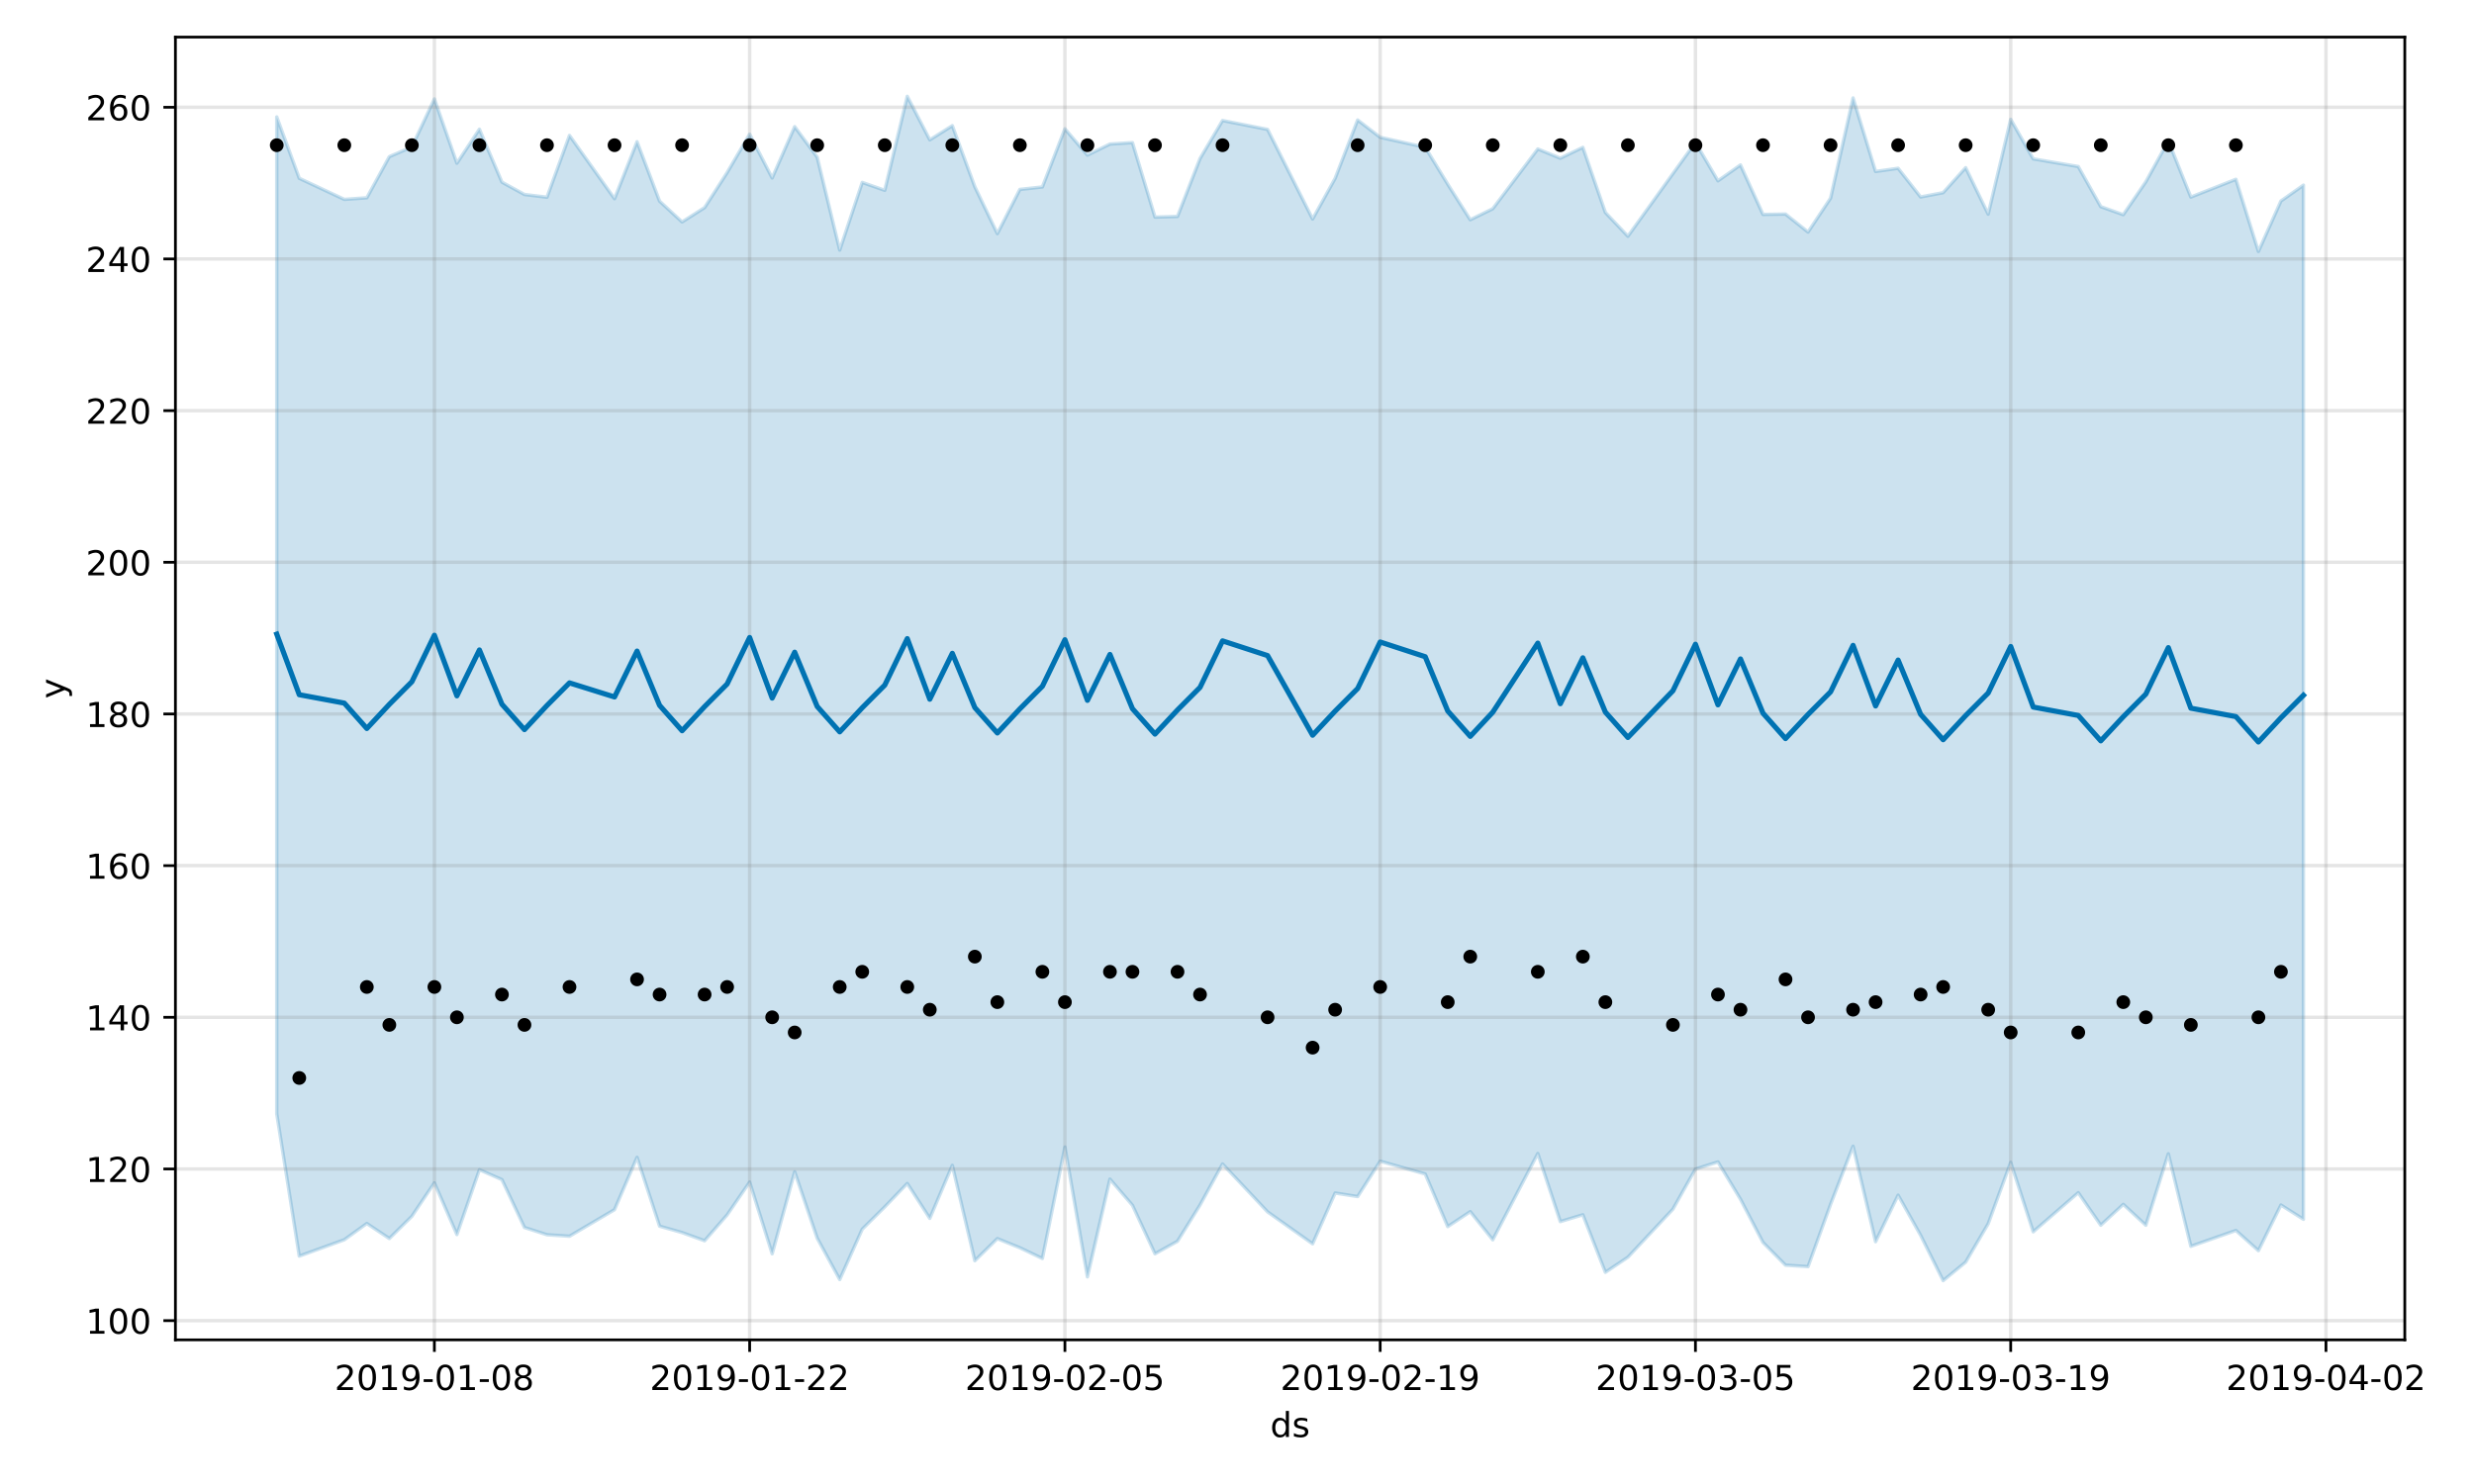 <?xml version="1.0" encoding="utf-8" standalone="no"?>
<!DOCTYPE svg PUBLIC "-//W3C//DTD SVG 1.1//EN"
  "http://www.w3.org/Graphics/SVG/1.1/DTD/svg11.dtd">
<!-- Created with matplotlib (https://matplotlib.org/) -->
<svg height="432pt" version="1.1" viewBox="0 0 720 432" width="720pt" xmlns="http://www.w3.org/2000/svg" xmlns:xlink="http://www.w3.org/1999/xlink">
 <defs>
  <style type="text/css">
*{stroke-linecap:butt;stroke-linejoin:round;}
  </style>
 </defs>
 <g id="figure_1">
  <g id="patch_1">
   <path d="M 0 432 
L 720 432 
L 720 0 
L 0 0 
z
" style="fill:#ffffff;"/>
  </g>
  <g id="axes_1">
   <g id="patch_2">
    <path d="M 51.05 390.04 
L 699.857 390.04 
L 699.857 10.8 
L 51.05 10.8 
z
" style="fill:#ffffff;"/>
   </g>
   <g id="PolyCollection_1">
    <defs>
     <path d="M 80.541 -397.967 
L 80.541 -107.781 
L 87.095 -66.343 
L 100.202 -71.098 
L 106.756 -75.836 
L 113.309 -71.459 
L 119.863 -77.925 
L 126.417 -87.684 
L 132.97 -72.609 
L 139.524 -91.479 
L 146.077 -88.6 
L 152.631 -74.675 
L 159.185 -72.557 
L 165.738 -72.127 
L 178.845 -79.858 
L 185.399 -95.084 
L 191.953 -75.061 
L 198.506 -73.193 
L 205.06 -70.812 
L 211.613 -78.331 
L 218.167 -87.902 
L 224.721 -67.015 
L 231.274 -90.867 
L 237.828 -71.551 
L 244.381 -59.514 
L 250.935 -74.171 
L 257.489 -80.66 
L 264.042 -87.483 
L 270.596 -77.326 
L 277.15 -92.758 
L 283.703 -64.992 
L 290.257 -71.432 
L 296.81 -68.768 
L 303.364 -65.645 
L 309.918 -98.087 
L 316.471 -60.3 
L 323.025 -88.75 
L 329.578 -81.128 
L 336.132 -67.021 
L 342.686 -70.664 
L 349.239 -81.207 
L 355.793 -93.157 
L 368.9 -79.218 
L 382.007 -69.916 
L 388.561 -84.703 
L 395.114 -83.674 
L 401.668 -93.967 
L 414.775 -90.249 
L 421.329 -74.934 
L 427.883 -79.281 
L 434.436 -71.081 
L 447.543 -96.207 
L 454.097 -76.383 
L 460.651 -78.374 
L 467.204 -61.628 
L 473.758 -66.014 
L 486.865 -80.006 
L 493.419 -91.672 
L 499.972 -93.752 
L 506.526 -82.891 
L 513.079 -70.322 
L 519.633 -63.701 
L 526.187 -63.276 
L 532.74 -81.387 
L 539.294 -98.322 
L 545.847 -70.53 
L 552.401 -84.08 
L 558.955 -72.39 
L 565.508 -59.198 
L 572.062 -64.584 
L 578.616 -75.764 
L 585.169 -93.629 
L 591.723 -73.414 
L 604.83 -84.803 
L 611.384 -75.334 
L 617.937 -81.411 
L 624.491 -75.328 
L 631.044 -96.126 
L 637.598 -69.2 
L 650.705 -73.802 
L 657.259 -67.924 
L 663.812 -81.216 
L 670.366 -77.056 
L 670.366 -378.108 
L 670.366 -378.108 
L 663.812 -373.484 
L 657.259 -358.804 
L 650.705 -379.808 
L 637.598 -374.629 
L 631.044 -390.98 
L 624.491 -379.073 
L 617.937 -369.509 
L 611.384 -371.849 
L 604.83 -383.521 
L 591.723 -385.755 
L 585.169 -397.264 
L 578.616 -369.66 
L 572.062 -383.199 
L 565.508 -375.914 
L 558.955 -374.663 
L 552.401 -383.015 
L 545.847 -382.085 
L 539.294 -403.491 
L 532.74 -374.305 
L 526.187 -364.447 
L 519.633 -369.685 
L 513.079 -369.579 
L 506.526 -383.983 
L 499.972 -379.365 
L 493.419 -390.53 
L 486.865 -381.459 
L 473.758 -363.229 
L 467.204 -370.15 
L 460.651 -389.1 
L 454.097 -385.934 
L 447.543 -388.628 
L 434.436 -371.238 
L 427.883 -368.029 
L 421.329 -378.384 
L 414.775 -389.126 
L 401.668 -392.031 
L 395.114 -397.065 
L 388.561 -380.08 
L 382.007 -368.247 
L 368.9 -394.329 
L 355.793 -396.917 
L 349.239 -385.847 
L 342.686 -368.995 
L 336.132 -368.804 
L 329.578 -390.477 
L 323.025 -390.066 
L 316.471 -386.841 
L 309.918 -394.503 
L 303.364 -377.579 
L 296.81 -376.865 
L 290.257 -363.993 
L 283.703 -377.638 
L 277.15 -395.416 
L 270.596 -391.288 
L 264.042 -403.962 
L 257.489 -376.6 
L 250.935 -378.901 
L 244.381 -359.195 
L 237.828 -386.252 
L 231.274 -395.128 
L 224.721 -380.193 
L 218.167 -392.943 
L 211.613 -381.747 
L 205.06 -371.572 
L 198.506 -367.393 
L 191.953 -373.451 
L 185.399 -390.749 
L 178.845 -374.157 
L 165.738 -392.571 
L 159.185 -374.593 
L 152.631 -375.388 
L 146.077 -378.979 
L 139.524 -394.386 
L 132.97 -384.49 
L 126.417 -403.2 
L 119.863 -389.218 
L 113.309 -386.404 
L 106.756 -374.426 
L 100.202 -373.964 
L 87.095 -380.104 
L 80.541 -397.967 
z
" id="m848ea509be" style="stroke:#0072b2;stroke-opacity:0.2;"/>
    </defs>
    <g clip-path="url(#pf21de2389c)">
     <use style="fill:#0072b2;fill-opacity:0.2;stroke:#0072b2;stroke-opacity:0.2;" x="0" xlink:href="#m848ea509be" y="432"/>
    </g>
   </g>
   <g id="matplotlib.axis_1">
    <g id="xtick_1">
     <g id="line2d_1">
      <path clip-path="url(#pf21de2389c)" d="M 126.417 390.04 
L 126.417 10.8 
" style="fill:none;stroke:#808080;stroke-linecap:square;stroke-opacity:0.2;"/>
     </g>
     <g id="line2d_2">
      <defs>
       <path d="M 0 0 
L 0 3.5 
" id="mb38ca8f8a4" style="stroke:#000000;stroke-width:0.8;"/>
      </defs>
      <g>
       <use style="stroke:#000000;stroke-width:0.8;" x="126.417" xlink:href="#mb38ca8f8a4" y="390.04"/>
      </g>
     </g>
     <g id="text_1">
      <!-- 2019-01-08 -->
      <defs>
       <path d="M 19.188 8.297 
L 53.609 8.297 
L 53.609 0 
L 7.328 0 
L 7.328 8.297 
Q 12.938 14.109 22.625 23.891 
Q 32.328 33.688 34.812 36.531 
Q 39.547 41.844 41.422 45.531 
Q 43.312 49.219 43.312 52.781 
Q 43.312 58.594 39.234 62.25 
Q 35.156 65.922 28.609 65.922 
Q 23.969 65.922 18.812 64.312 
Q 13.672 62.703 7.812 59.422 
L 7.812 69.391 
Q 13.766 71.781 18.938 73 
Q 24.125 74.219 28.422 74.219 
Q 39.75 74.219 46.484 68.547 
Q 53.219 62.891 53.219 53.422 
Q 53.219 48.922 51.531 44.891 
Q 49.859 40.875 45.406 35.406 
Q 44.188 33.984 37.641 27.219 
Q 31.109 20.453 19.188 8.297 
z
" id="DejaVuSans-50"/>
       <path d="M 31.781 66.406 
Q 24.172 66.406 20.328 58.906 
Q 16.5 51.422 16.5 36.375 
Q 16.5 21.391 20.328 13.891 
Q 24.172 6.391 31.781 6.391 
Q 39.453 6.391 43.281 13.891 
Q 47.125 21.391 47.125 36.375 
Q 47.125 51.422 43.281 58.906 
Q 39.453 66.406 31.781 66.406 
z
M 31.781 74.219 
Q 44.047 74.219 50.516 64.516 
Q 56.984 54.828 56.984 36.375 
Q 56.984 17.969 50.516 8.266 
Q 44.047 -1.422 31.781 -1.422 
Q 19.531 -1.422 13.062 8.266 
Q 6.594 17.969 6.594 36.375 
Q 6.594 54.828 13.062 64.516 
Q 19.531 74.219 31.781 74.219 
z
" id="DejaVuSans-48"/>
       <path d="M 12.406 8.297 
L 28.516 8.297 
L 28.516 63.922 
L 10.984 60.406 
L 10.984 69.391 
L 28.422 72.906 
L 38.281 72.906 
L 38.281 8.297 
L 54.391 8.297 
L 54.391 0 
L 12.406 0 
z
" id="DejaVuSans-49"/>
       <path d="M 10.984 1.516 
L 10.984 10.5 
Q 14.703 8.734 18.5 7.812 
Q 22.312 6.891 25.984 6.891 
Q 35.75 6.891 40.891 13.453 
Q 46.047 20.016 46.781 33.406 
Q 43.953 29.203 39.594 26.953 
Q 35.25 24.703 29.984 24.703 
Q 19.047 24.703 12.672 31.312 
Q 6.297 37.938 6.297 49.422 
Q 6.297 60.641 12.938 67.422 
Q 19.578 74.219 30.609 74.219 
Q 43.266 74.219 49.922 64.516 
Q 56.594 54.828 56.594 36.375 
Q 56.594 19.141 48.406 8.859 
Q 40.234 -1.422 26.422 -1.422 
Q 22.703 -1.422 18.891 -0.688 
Q 15.094 0.047 10.984 1.516 
z
M 30.609 32.422 
Q 37.25 32.422 41.125 36.953 
Q 45.016 41.5 45.016 49.422 
Q 45.016 57.281 41.125 61.844 
Q 37.25 66.406 30.609 66.406 
Q 23.969 66.406 20.094 61.844 
Q 16.219 57.281 16.219 49.422 
Q 16.219 41.5 20.094 36.953 
Q 23.969 32.422 30.609 32.422 
z
" id="DejaVuSans-57"/>
       <path d="M 4.891 31.391 
L 31.203 31.391 
L 31.203 23.391 
L 4.891 23.391 
z
" id="DejaVuSans-45"/>
       <path d="M 31.781 34.625 
Q 24.75 34.625 20.719 30.859 
Q 16.703 27.094 16.703 20.516 
Q 16.703 13.922 20.719 10.156 
Q 24.75 6.391 31.781 6.391 
Q 38.812 6.391 42.859 10.172 
Q 46.922 13.969 46.922 20.516 
Q 46.922 27.094 42.891 30.859 
Q 38.875 34.625 31.781 34.625 
z
M 21.922 38.812 
Q 15.578 40.375 12.031 44.719 
Q 8.5 49.078 8.5 55.328 
Q 8.5 64.062 14.719 69.141 
Q 20.953 74.219 31.781 74.219 
Q 42.672 74.219 48.875 69.141 
Q 55.078 64.062 55.078 55.328 
Q 55.078 49.078 51.531 44.719 
Q 48 40.375 41.703 38.812 
Q 48.828 37.156 52.797 32.312 
Q 56.781 27.484 56.781 20.516 
Q 56.781 9.906 50.312 4.234 
Q 43.844 -1.422 31.781 -1.422 
Q 19.734 -1.422 13.25 4.234 
Q 6.781 9.906 6.781 20.516 
Q 6.781 27.484 10.781 32.312 
Q 14.797 37.156 21.922 38.812 
z
M 18.312 54.391 
Q 18.312 48.734 21.844 45.562 
Q 25.391 42.391 31.781 42.391 
Q 38.141 42.391 41.719 45.562 
Q 45.312 48.734 45.312 54.391 
Q 45.312 60.062 41.719 63.234 
Q 38.141 66.406 31.781 66.406 
Q 25.391 66.406 21.844 63.234 
Q 18.312 60.062 18.312 54.391 
z
" id="DejaVuSans-56"/>
      </defs>
      <g transform="translate(97.359 404.638)scale(0.1 -0.1)">
       <use xlink:href="#DejaVuSans-50"/>
       <use x="63.623" xlink:href="#DejaVuSans-48"/>
       <use x="127.246" xlink:href="#DejaVuSans-49"/>
       <use x="190.869" xlink:href="#DejaVuSans-57"/>
       <use x="254.492" xlink:href="#DejaVuSans-45"/>
       <use x="290.576" xlink:href="#DejaVuSans-48"/>
       <use x="354.199" xlink:href="#DejaVuSans-49"/>
       <use x="417.822" xlink:href="#DejaVuSans-45"/>
       <use x="453.906" xlink:href="#DejaVuSans-48"/>
       <use x="517.529" xlink:href="#DejaVuSans-56"/>
      </g>
     </g>
    </g>
    <g id="xtick_2">
     <g id="line2d_3">
      <path clip-path="url(#pf21de2389c)" d="M 218.167 390.04 
L 218.167 10.8 
" style="fill:none;stroke:#808080;stroke-linecap:square;stroke-opacity:0.2;"/>
     </g>
     <g id="line2d_4">
      <g>
       <use style="stroke:#000000;stroke-width:0.8;" x="218.167" xlink:href="#mb38ca8f8a4" y="390.04"/>
      </g>
     </g>
     <g id="text_2">
      <!-- 2019-01-22 -->
      <g transform="translate(189.109 404.638)scale(0.1 -0.1)">
       <use xlink:href="#DejaVuSans-50"/>
       <use x="63.623" xlink:href="#DejaVuSans-48"/>
       <use x="127.246" xlink:href="#DejaVuSans-49"/>
       <use x="190.869" xlink:href="#DejaVuSans-57"/>
       <use x="254.492" xlink:href="#DejaVuSans-45"/>
       <use x="290.576" xlink:href="#DejaVuSans-48"/>
       <use x="354.199" xlink:href="#DejaVuSans-49"/>
       <use x="417.822" xlink:href="#DejaVuSans-45"/>
       <use x="453.906" xlink:href="#DejaVuSans-50"/>
       <use x="517.529" xlink:href="#DejaVuSans-50"/>
      </g>
     </g>
    </g>
    <g id="xtick_3">
     <g id="line2d_5">
      <path clip-path="url(#pf21de2389c)" d="M 309.918 390.04 
L 309.918 10.8 
" style="fill:none;stroke:#808080;stroke-linecap:square;stroke-opacity:0.2;"/>
     </g>
     <g id="line2d_6">
      <g>
       <use style="stroke:#000000;stroke-width:0.8;" x="309.918" xlink:href="#mb38ca8f8a4" y="390.04"/>
      </g>
     </g>
     <g id="text_3">
      <!-- 2019-02-05 -->
      <defs>
       <path d="M 10.797 72.906 
L 49.516 72.906 
L 49.516 64.594 
L 19.828 64.594 
L 19.828 46.734 
Q 21.969 47.469 24.109 47.828 
Q 26.266 48.188 28.422 48.188 
Q 40.625 48.188 47.75 41.5 
Q 54.891 34.812 54.891 23.391 
Q 54.891 11.625 47.562 5.094 
Q 40.234 -1.422 26.906 -1.422 
Q 22.312 -1.422 17.547 -0.641 
Q 12.797 0.141 7.719 1.703 
L 7.719 11.625 
Q 12.109 9.234 16.797 8.062 
Q 21.484 6.891 26.703 6.891 
Q 35.156 6.891 40.078 11.328 
Q 45.016 15.766 45.016 23.391 
Q 45.016 31 40.078 35.438 
Q 35.156 39.891 26.703 39.891 
Q 22.75 39.891 18.812 39.016 
Q 14.891 38.141 10.797 36.281 
z
" id="DejaVuSans-53"/>
      </defs>
      <g transform="translate(280.86 404.638)scale(0.1 -0.1)">
       <use xlink:href="#DejaVuSans-50"/>
       <use x="63.623" xlink:href="#DejaVuSans-48"/>
       <use x="127.246" xlink:href="#DejaVuSans-49"/>
       <use x="190.869" xlink:href="#DejaVuSans-57"/>
       <use x="254.492" xlink:href="#DejaVuSans-45"/>
       <use x="290.576" xlink:href="#DejaVuSans-48"/>
       <use x="354.199" xlink:href="#DejaVuSans-50"/>
       <use x="417.822" xlink:href="#DejaVuSans-45"/>
       <use x="453.906" xlink:href="#DejaVuSans-48"/>
       <use x="517.529" xlink:href="#DejaVuSans-53"/>
      </g>
     </g>
    </g>
    <g id="xtick_4">
     <g id="line2d_7">
      <path clip-path="url(#pf21de2389c)" d="M 401.668 390.04 
L 401.668 10.8 
" style="fill:none;stroke:#808080;stroke-linecap:square;stroke-opacity:0.2;"/>
     </g>
     <g id="line2d_8">
      <g>
       <use style="stroke:#000000;stroke-width:0.8;" x="401.668" xlink:href="#mb38ca8f8a4" y="390.04"/>
      </g>
     </g>
     <g id="text_4">
      <!-- 2019-02-19 -->
      <g transform="translate(372.61 404.638)scale(0.1 -0.1)">
       <use xlink:href="#DejaVuSans-50"/>
       <use x="63.623" xlink:href="#DejaVuSans-48"/>
       <use x="127.246" xlink:href="#DejaVuSans-49"/>
       <use x="190.869" xlink:href="#DejaVuSans-57"/>
       <use x="254.492" xlink:href="#DejaVuSans-45"/>
       <use x="290.576" xlink:href="#DejaVuSans-48"/>
       <use x="354.199" xlink:href="#DejaVuSans-50"/>
       <use x="417.822" xlink:href="#DejaVuSans-45"/>
       <use x="453.906" xlink:href="#DejaVuSans-49"/>
       <use x="517.529" xlink:href="#DejaVuSans-57"/>
      </g>
     </g>
    </g>
    <g id="xtick_5">
     <g id="line2d_9">
      <path clip-path="url(#pf21de2389c)" d="M 493.419 390.04 
L 493.419 10.8 
" style="fill:none;stroke:#808080;stroke-linecap:square;stroke-opacity:0.2;"/>
     </g>
     <g id="line2d_10">
      <g>
       <use style="stroke:#000000;stroke-width:0.8;" x="493.419" xlink:href="#mb38ca8f8a4" y="390.04"/>
      </g>
     </g>
     <g id="text_5">
      <!-- 2019-03-05 -->
      <defs>
       <path d="M 40.578 39.312 
Q 47.656 37.797 51.625 33 
Q 55.609 28.219 55.609 21.188 
Q 55.609 10.406 48.188 4.484 
Q 40.766 -1.422 27.094 -1.422 
Q 22.516 -1.422 17.656 -0.516 
Q 12.797 0.391 7.625 2.203 
L 7.625 11.719 
Q 11.719 9.328 16.594 8.109 
Q 21.484 6.891 26.812 6.891 
Q 36.078 6.891 40.938 10.547 
Q 45.797 14.203 45.797 21.188 
Q 45.797 27.641 41.281 31.266 
Q 36.766 34.906 28.719 34.906 
L 20.219 34.906 
L 20.219 43.016 
L 29.109 43.016 
Q 36.375 43.016 40.234 45.922 
Q 44.094 48.828 44.094 54.297 
Q 44.094 59.906 40.109 62.906 
Q 36.141 65.922 28.719 65.922 
Q 24.656 65.922 20.016 65.031 
Q 15.375 64.156 9.812 62.312 
L 9.812 71.094 
Q 15.438 72.656 20.344 73.438 
Q 25.25 74.219 29.594 74.219 
Q 40.828 74.219 47.359 69.109 
Q 53.906 64.016 53.906 55.328 
Q 53.906 49.266 50.438 45.094 
Q 46.969 40.922 40.578 39.312 
z
" id="DejaVuSans-51"/>
      </defs>
      <g transform="translate(464.361 404.638)scale(0.1 -0.1)">
       <use xlink:href="#DejaVuSans-50"/>
       <use x="63.623" xlink:href="#DejaVuSans-48"/>
       <use x="127.246" xlink:href="#DejaVuSans-49"/>
       <use x="190.869" xlink:href="#DejaVuSans-57"/>
       <use x="254.492" xlink:href="#DejaVuSans-45"/>
       <use x="290.576" xlink:href="#DejaVuSans-48"/>
       <use x="354.199" xlink:href="#DejaVuSans-51"/>
       <use x="417.822" xlink:href="#DejaVuSans-45"/>
       <use x="453.906" xlink:href="#DejaVuSans-48"/>
       <use x="517.529" xlink:href="#DejaVuSans-53"/>
      </g>
     </g>
    </g>
    <g id="xtick_6">
     <g id="line2d_11">
      <path clip-path="url(#pf21de2389c)" d="M 585.169 390.04 
L 585.169 10.8 
" style="fill:none;stroke:#808080;stroke-linecap:square;stroke-opacity:0.2;"/>
     </g>
     <g id="line2d_12">
      <g>
       <use style="stroke:#000000;stroke-width:0.8;" x="585.169" xlink:href="#mb38ca8f8a4" y="390.04"/>
      </g>
     </g>
     <g id="text_6">
      <!-- 2019-03-19 -->
      <g transform="translate(556.111 404.638)scale(0.1 -0.1)">
       <use xlink:href="#DejaVuSans-50"/>
       <use x="63.623" xlink:href="#DejaVuSans-48"/>
       <use x="127.246" xlink:href="#DejaVuSans-49"/>
       <use x="190.869" xlink:href="#DejaVuSans-57"/>
       <use x="254.492" xlink:href="#DejaVuSans-45"/>
       <use x="290.576" xlink:href="#DejaVuSans-48"/>
       <use x="354.199" xlink:href="#DejaVuSans-51"/>
       <use x="417.822" xlink:href="#DejaVuSans-45"/>
       <use x="453.906" xlink:href="#DejaVuSans-49"/>
       <use x="517.529" xlink:href="#DejaVuSans-57"/>
      </g>
     </g>
    </g>
    <g id="xtick_7">
     <g id="line2d_13">
      <path clip-path="url(#pf21de2389c)" d="M 676.92 390.04 
L 676.92 10.8 
" style="fill:none;stroke:#808080;stroke-linecap:square;stroke-opacity:0.2;"/>
     </g>
     <g id="line2d_14">
      <g>
       <use style="stroke:#000000;stroke-width:0.8;" x="676.92" xlink:href="#mb38ca8f8a4" y="390.04"/>
      </g>
     </g>
     <g id="text_7">
      <!-- 2019-04-02 -->
      <defs>
       <path d="M 37.797 64.312 
L 12.891 25.391 
L 37.797 25.391 
z
M 35.203 72.906 
L 47.609 72.906 
L 47.609 25.391 
L 58.016 25.391 
L 58.016 17.188 
L 47.609 17.188 
L 47.609 0 
L 37.797 0 
L 37.797 17.188 
L 4.891 17.188 
L 4.891 26.703 
z
" id="DejaVuSans-52"/>
      </defs>
      <g transform="translate(647.862 404.638)scale(0.1 -0.1)">
       <use xlink:href="#DejaVuSans-50"/>
       <use x="63.623" xlink:href="#DejaVuSans-48"/>
       <use x="127.246" xlink:href="#DejaVuSans-49"/>
       <use x="190.869" xlink:href="#DejaVuSans-57"/>
       <use x="254.492" xlink:href="#DejaVuSans-45"/>
       <use x="290.576" xlink:href="#DejaVuSans-48"/>
       <use x="354.199" xlink:href="#DejaVuSans-52"/>
       <use x="417.822" xlink:href="#DejaVuSans-45"/>
       <use x="453.906" xlink:href="#DejaVuSans-48"/>
       <use x="517.529" xlink:href="#DejaVuSans-50"/>
      </g>
     </g>
    </g>
    <g id="text_8">
     <!-- ds -->
     <defs>
      <path d="M 45.406 46.391 
L 45.406 75.984 
L 54.391 75.984 
L 54.391 0 
L 45.406 0 
L 45.406 8.203 
Q 42.578 3.328 38.25 0.953 
Q 33.938 -1.422 27.875 -1.422 
Q 17.969 -1.422 11.734 6.484 
Q 5.516 14.406 5.516 27.297 
Q 5.516 40.188 11.734 48.094 
Q 17.969 56 27.875 56 
Q 33.938 56 38.25 53.625 
Q 42.578 51.266 45.406 46.391 
z
M 14.797 27.297 
Q 14.797 17.391 18.875 11.75 
Q 22.953 6.109 30.078 6.109 
Q 37.203 6.109 41.297 11.75 
Q 45.406 17.391 45.406 27.297 
Q 45.406 37.203 41.297 42.844 
Q 37.203 48.484 30.078 48.484 
Q 22.953 48.484 18.875 42.844 
Q 14.797 37.203 14.797 27.297 
z
" id="DejaVuSans-100"/>
      <path d="M 44.281 53.078 
L 44.281 44.578 
Q 40.484 46.531 36.375 47.5 
Q 32.281 48.484 27.875 48.484 
Q 21.188 48.484 17.844 46.438 
Q 14.5 44.391 14.5 40.281 
Q 14.5 37.156 16.891 35.375 
Q 19.281 33.594 26.516 31.984 
L 29.594 31.297 
Q 39.156 29.25 43.188 25.516 
Q 47.219 21.781 47.219 15.094 
Q 47.219 7.469 41.188 3.016 
Q 35.156 -1.422 24.609 -1.422 
Q 20.219 -1.422 15.453 -0.562 
Q 10.688 0.297 5.422 2 
L 5.422 11.281 
Q 10.406 8.688 15.234 7.391 
Q 20.062 6.109 24.812 6.109 
Q 31.156 6.109 34.562 8.281 
Q 37.984 10.453 37.984 14.406 
Q 37.984 18.062 35.516 20.016 
Q 33.062 21.969 24.703 23.781 
L 21.578 24.516 
Q 13.234 26.266 9.516 29.906 
Q 5.812 33.547 5.812 39.891 
Q 5.812 47.609 11.281 51.797 
Q 16.75 56 26.812 56 
Q 31.781 56 36.172 55.266 
Q 40.578 54.547 44.281 53.078 
z
" id="DejaVuSans-115"/>
     </defs>
     <g transform="translate(369.675 418.317)scale(0.1 -0.1)">
      <use xlink:href="#DejaVuSans-100"/>
      <use x="63.477" xlink:href="#DejaVuSans-115"/>
     </g>
    </g>
   </g>
   <g id="matplotlib.axis_2">
    <g id="ytick_1">
     <g id="line2d_15">
      <path clip-path="url(#pf21de2389c)" d="M 51.05 384.445 
L 699.857 384.445 
" style="fill:none;stroke:#808080;stroke-linecap:square;stroke-opacity:0.2;"/>
     </g>
     <g id="line2d_16">
      <defs>
       <path d="M 0 0 
L -3.5 0 
" id="m0e87abad98" style="stroke:#000000;stroke-width:0.8;"/>
      </defs>
      <g>
       <use style="stroke:#000000;stroke-width:0.8;" x="51.05" xlink:href="#m0e87abad98" y="384.445"/>
      </g>
     </g>
     <g id="text_9">
      <!-- 100 -->
      <g transform="translate(24.962 388.245)scale(0.1 -0.1)">
       <use xlink:href="#DejaVuSans-49"/>
       <use x="63.623" xlink:href="#DejaVuSans-48"/>
       <use x="127.246" xlink:href="#DejaVuSans-48"/>
      </g>
     </g>
    </g>
    <g id="ytick_2">
     <g id="line2d_17">
      <path clip-path="url(#pf21de2389c)" d="M 51.05 340.293 
L 699.857 340.293 
" style="fill:none;stroke:#808080;stroke-linecap:square;stroke-opacity:0.2;"/>
     </g>
     <g id="line2d_18">
      <g>
       <use style="stroke:#000000;stroke-width:0.8;" x="51.05" xlink:href="#m0e87abad98" y="340.293"/>
      </g>
     </g>
     <g id="text_10">
      <!-- 120 -->
      <g transform="translate(24.962 344.092)scale(0.1 -0.1)">
       <use xlink:href="#DejaVuSans-49"/>
       <use x="63.623" xlink:href="#DejaVuSans-50"/>
       <use x="127.246" xlink:href="#DejaVuSans-48"/>
      </g>
     </g>
    </g>
    <g id="ytick_3">
     <g id="line2d_19">
      <path clip-path="url(#pf21de2389c)" d="M 51.05 296.141 
L 699.857 296.141 
" style="fill:none;stroke:#808080;stroke-linecap:square;stroke-opacity:0.2;"/>
     </g>
     <g id="line2d_20">
      <g>
       <use style="stroke:#000000;stroke-width:0.8;" x="51.05" xlink:href="#m0e87abad98" y="296.141"/>
      </g>
     </g>
     <g id="text_11">
      <!-- 140 -->
      <g transform="translate(24.962 299.94)scale(0.1 -0.1)">
       <use xlink:href="#DejaVuSans-49"/>
       <use x="63.623" xlink:href="#DejaVuSans-52"/>
       <use x="127.246" xlink:href="#DejaVuSans-48"/>
      </g>
     </g>
    </g>
    <g id="ytick_4">
     <g id="line2d_21">
      <path clip-path="url(#pf21de2389c)" d="M 51.05 251.989 
L 699.857 251.989 
" style="fill:none;stroke:#808080;stroke-linecap:square;stroke-opacity:0.2;"/>
     </g>
     <g id="line2d_22">
      <g>
       <use style="stroke:#000000;stroke-width:0.8;" x="51.05" xlink:href="#m0e87abad98" y="251.989"/>
      </g>
     </g>
     <g id="text_12">
      <!-- 160 -->
      <defs>
       <path d="M 33.016 40.375 
Q 26.375 40.375 22.484 35.828 
Q 18.609 31.297 18.609 23.391 
Q 18.609 15.531 22.484 10.953 
Q 26.375 6.391 33.016 6.391 
Q 39.656 6.391 43.531 10.953 
Q 47.406 15.531 47.406 23.391 
Q 47.406 31.297 43.531 35.828 
Q 39.656 40.375 33.016 40.375 
z
M 52.594 71.297 
L 52.594 62.312 
Q 48.875 64.062 45.094 64.984 
Q 41.312 65.922 37.594 65.922 
Q 27.828 65.922 22.672 59.328 
Q 17.531 52.734 16.797 39.406 
Q 19.672 43.656 24.016 45.922 
Q 28.375 48.188 33.594 48.188 
Q 44.578 48.188 50.953 41.516 
Q 57.328 34.859 57.328 23.391 
Q 57.328 12.156 50.688 5.359 
Q 44.047 -1.422 33.016 -1.422 
Q 20.359 -1.422 13.672 8.266 
Q 6.984 17.969 6.984 36.375 
Q 6.984 53.656 15.188 63.938 
Q 23.391 74.219 37.203 74.219 
Q 40.922 74.219 44.703 73.484 
Q 48.484 72.75 52.594 71.297 
z
" id="DejaVuSans-54"/>
      </defs>
      <g transform="translate(24.962 255.788)scale(0.1 -0.1)">
       <use xlink:href="#DejaVuSans-49"/>
       <use x="63.623" xlink:href="#DejaVuSans-54"/>
       <use x="127.246" xlink:href="#DejaVuSans-48"/>
      </g>
     </g>
    </g>
    <g id="ytick_5">
     <g id="line2d_23">
      <path clip-path="url(#pf21de2389c)" d="M 51.05 207.837 
L 699.857 207.837 
" style="fill:none;stroke:#808080;stroke-linecap:square;stroke-opacity:0.2;"/>
     </g>
     <g id="line2d_24">
      <g>
       <use style="stroke:#000000;stroke-width:0.8;" x="51.05" xlink:href="#m0e87abad98" y="207.837"/>
      </g>
     </g>
     <g id="text_13">
      <!-- 180 -->
      <g transform="translate(24.962 211.636)scale(0.1 -0.1)">
       <use xlink:href="#DejaVuSans-49"/>
       <use x="63.623" xlink:href="#DejaVuSans-56"/>
       <use x="127.246" xlink:href="#DejaVuSans-48"/>
      </g>
     </g>
    </g>
    <g id="ytick_6">
     <g id="line2d_25">
      <path clip-path="url(#pf21de2389c)" d="M 51.05 163.684 
L 699.857 163.684 
" style="fill:none;stroke:#808080;stroke-linecap:square;stroke-opacity:0.2;"/>
     </g>
     <g id="line2d_26">
      <g>
       <use style="stroke:#000000;stroke-width:0.8;" x="51.05" xlink:href="#m0e87abad98" y="163.684"/>
      </g>
     </g>
     <g id="text_14">
      <!-- 200 -->
      <g transform="translate(24.962 167.484)scale(0.1 -0.1)">
       <use xlink:href="#DejaVuSans-50"/>
       <use x="63.623" xlink:href="#DejaVuSans-48"/>
       <use x="127.246" xlink:href="#DejaVuSans-48"/>
      </g>
     </g>
    </g>
    <g id="ytick_7">
     <g id="line2d_27">
      <path clip-path="url(#pf21de2389c)" d="M 51.05 119.532 
L 699.857 119.532 
" style="fill:none;stroke:#808080;stroke-linecap:square;stroke-opacity:0.2;"/>
     </g>
     <g id="line2d_28">
      <g>
       <use style="stroke:#000000;stroke-width:0.8;" x="51.05" xlink:href="#m0e87abad98" y="119.532"/>
      </g>
     </g>
     <g id="text_15">
      <!-- 220 -->
      <g transform="translate(24.962 123.331)scale(0.1 -0.1)">
       <use xlink:href="#DejaVuSans-50"/>
       <use x="63.623" xlink:href="#DejaVuSans-50"/>
       <use x="127.246" xlink:href="#DejaVuSans-48"/>
      </g>
     </g>
    </g>
    <g id="ytick_8">
     <g id="line2d_29">
      <path clip-path="url(#pf21de2389c)" d="M 51.05 75.38 
L 699.857 75.38 
" style="fill:none;stroke:#808080;stroke-linecap:square;stroke-opacity:0.2;"/>
     </g>
     <g id="line2d_30">
      <g>
       <use style="stroke:#000000;stroke-width:0.8;" x="51.05" xlink:href="#m0e87abad98" y="75.38"/>
      </g>
     </g>
     <g id="text_16">
      <!-- 240 -->
      <g transform="translate(24.962 79.179)scale(0.1 -0.1)">
       <use xlink:href="#DejaVuSans-50"/>
       <use x="63.623" xlink:href="#DejaVuSans-52"/>
       <use x="127.246" xlink:href="#DejaVuSans-48"/>
      </g>
     </g>
    </g>
    <g id="ytick_9">
     <g id="line2d_31">
      <path clip-path="url(#pf21de2389c)" d="M 51.05 31.228 
L 699.857 31.228 
" style="fill:none;stroke:#808080;stroke-linecap:square;stroke-opacity:0.2;"/>
     </g>
     <g id="line2d_32">
      <g>
       <use style="stroke:#000000;stroke-width:0.8;" x="51.05" xlink:href="#m0e87abad98" y="31.228"/>
      </g>
     </g>
     <g id="text_17">
      <!-- 260 -->
      <g transform="translate(24.962 35.027)scale(0.1 -0.1)">
       <use xlink:href="#DejaVuSans-50"/>
       <use x="63.623" xlink:href="#DejaVuSans-54"/>
       <use x="127.246" xlink:href="#DejaVuSans-48"/>
      </g>
     </g>
    </g>
    <g id="text_18">
     <!-- y -->
     <defs>
      <path d="M 32.172 -5.078 
Q 28.375 -14.844 24.75 -17.812 
Q 21.141 -20.797 15.094 -20.797 
L 7.906 -20.797 
L 7.906 -13.281 
L 13.188 -13.281 
Q 16.891 -13.281 18.938 -11.516 
Q 21 -9.766 23.484 -3.219 
L 25.094 0.875 
L 2.984 54.688 
L 12.5 54.688 
L 29.594 11.922 
L 46.688 54.688 
L 56.203 54.688 
z
" id="DejaVuSans-121"/>
     </defs>
     <g transform="translate(18.883 203.379)rotate(-90)scale(0.1 -0.1)">
      <use xlink:href="#DejaVuSans-121"/>
     </g>
    </g>
   </g>
   <g id="line2d_33">
    <defs>
     <path d="M 0 1.5 
C 0.398 1.5 0.779 1.342 1.061 1.061 
C 1.342 0.779 1.5 0.398 1.5 0 
C 1.5 -0.398 1.342 -0.779 1.061 -1.061 
C 0.779 -1.342 0.398 -1.5 0 -1.5 
C -0.398 -1.5 -0.779 -1.342 -1.061 -1.061 
C -1.342 -0.779 -1.5 -0.398 -1.5 0 
C -1.5 0.398 -1.342 0.779 -1.061 1.061 
C -0.779 1.342 -0.398 1.5 0 1.5 
z
" id="md96b631763" style="stroke:#000000;"/>
    </defs>
    <g clip-path="url(#pf21de2389c)">
     <use style="stroke:#000000;" x="80.541" xlink:href="#md96b631763" y="42.266"/>
     <use style="stroke:#000000;" x="87.095" xlink:href="#md96b631763" y="313.802"/>
     <use style="stroke:#000000;" x="100.202" xlink:href="#md96b631763" y="42.266"/>
     <use style="stroke:#000000;" x="106.756" xlink:href="#md96b631763" y="287.311"/>
     <use style="stroke:#000000;" x="113.309" xlink:href="#md96b631763" y="298.349"/>
     <use style="stroke:#000000;" x="119.863" xlink:href="#md96b631763" y="42.266"/>
     <use style="stroke:#000000;" x="126.417" xlink:href="#md96b631763" y="287.311"/>
     <use style="stroke:#000000;" x="132.97" xlink:href="#md96b631763" y="296.141"/>
     <use style="stroke:#000000;" x="139.524" xlink:href="#md96b631763" y="42.266"/>
     <use style="stroke:#000000;" x="146.077" xlink:href="#md96b631763" y="289.518"/>
     <use style="stroke:#000000;" x="152.631" xlink:href="#md96b631763" y="298.349"/>
     <use style="stroke:#000000;" x="159.185" xlink:href="#md96b631763" y="42.266"/>
     <use style="stroke:#000000;" x="165.738" xlink:href="#md96b631763" y="287.311"/>
     <use style="stroke:#000000;" x="178.845" xlink:href="#md96b631763" y="42.266"/>
     <use style="stroke:#000000;" x="185.399" xlink:href="#md96b631763" y="285.103"/>
     <use style="stroke:#000000;" x="191.953" xlink:href="#md96b631763" y="289.518"/>
     <use style="stroke:#000000;" x="198.506" xlink:href="#md96b631763" y="42.266"/>
     <use style="stroke:#000000;" x="205.06" xlink:href="#md96b631763" y="289.518"/>
     <use style="stroke:#000000;" x="211.613" xlink:href="#md96b631763" y="287.311"/>
     <use style="stroke:#000000;" x="218.167" xlink:href="#md96b631763" y="42.266"/>
     <use style="stroke:#000000;" x="224.721" xlink:href="#md96b631763" y="296.141"/>
     <use style="stroke:#000000;" x="231.274" xlink:href="#md96b631763" y="300.556"/>
     <use style="stroke:#000000;" x="237.828" xlink:href="#md96b631763" y="42.266"/>
     <use style="stroke:#000000;" x="244.381" xlink:href="#md96b631763" y="287.311"/>
     <use style="stroke:#000000;" x="250.935" xlink:href="#md96b631763" y="282.895"/>
     <use style="stroke:#000000;" x="257.489" xlink:href="#md96b631763" y="42.266"/>
     <use style="stroke:#000000;" x="264.042" xlink:href="#md96b631763" y="287.311"/>
     <use style="stroke:#000000;" x="270.596" xlink:href="#md96b631763" y="293.933"/>
     <use style="stroke:#000000;" x="277.15" xlink:href="#md96b631763" y="42.266"/>
     <use style="stroke:#000000;" x="283.703" xlink:href="#md96b631763" y="278.48"/>
     <use style="stroke:#000000;" x="290.257" xlink:href="#md96b631763" y="291.726"/>
     <use style="stroke:#000000;" x="296.81" xlink:href="#md96b631763" y="42.266"/>
     <use style="stroke:#000000;" x="303.364" xlink:href="#md96b631763" y="282.895"/>
     <use style="stroke:#000000;" x="309.918" xlink:href="#md96b631763" y="291.726"/>
     <use style="stroke:#000000;" x="316.471" xlink:href="#md96b631763" y="42.266"/>
     <use style="stroke:#000000;" x="323.025" xlink:href="#md96b631763" y="282.895"/>
     <use style="stroke:#000000;" x="329.578" xlink:href="#md96b631763" y="282.895"/>
     <use style="stroke:#000000;" x="336.132" xlink:href="#md96b631763" y="42.266"/>
     <use style="stroke:#000000;" x="342.686" xlink:href="#md96b631763" y="282.895"/>
     <use style="stroke:#000000;" x="349.239" xlink:href="#md96b631763" y="289.518"/>
     <use style="stroke:#000000;" x="355.793" xlink:href="#md96b631763" y="42.266"/>
     <use style="stroke:#000000;" x="368.9" xlink:href="#md96b631763" y="296.141"/>
     <use style="stroke:#000000;" x="382.007" xlink:href="#md96b631763" y="304.971"/>
     <use style="stroke:#000000;" x="388.561" xlink:href="#md96b631763" y="293.933"/>
     <use style="stroke:#000000;" x="395.114" xlink:href="#md96b631763" y="42.266"/>
     <use style="stroke:#000000;" x="401.668" xlink:href="#md96b631763" y="287.311"/>
     <use style="stroke:#000000;" x="414.775" xlink:href="#md96b631763" y="42.266"/>
     <use style="stroke:#000000;" x="421.329" xlink:href="#md96b631763" y="291.726"/>
     <use style="stroke:#000000;" x="427.883" xlink:href="#md96b631763" y="278.48"/>
     <use style="stroke:#000000;" x="434.436" xlink:href="#md96b631763" y="42.266"/>
     <use style="stroke:#000000;" x="447.543" xlink:href="#md96b631763" y="282.895"/>
     <use style="stroke:#000000;" x="454.097" xlink:href="#md96b631763" y="42.266"/>
     <use style="stroke:#000000;" x="460.651" xlink:href="#md96b631763" y="278.48"/>
     <use style="stroke:#000000;" x="467.204" xlink:href="#md96b631763" y="291.726"/>
     <use style="stroke:#000000;" x="473.758" xlink:href="#md96b631763" y="42.266"/>
     <use style="stroke:#000000;" x="486.865" xlink:href="#md96b631763" y="298.349"/>
     <use style="stroke:#000000;" x="493.419" xlink:href="#md96b631763" y="42.266"/>
     <use style="stroke:#000000;" x="499.972" xlink:href="#md96b631763" y="289.518"/>
     <use style="stroke:#000000;" x="506.526" xlink:href="#md96b631763" y="293.933"/>
     <use style="stroke:#000000;" x="513.079" xlink:href="#md96b631763" y="42.266"/>
     <use style="stroke:#000000;" x="519.633" xlink:href="#md96b631763" y="285.103"/>
     <use style="stroke:#000000;" x="526.187" xlink:href="#md96b631763" y="296.141"/>
     <use style="stroke:#000000;" x="532.74" xlink:href="#md96b631763" y="42.266"/>
     <use style="stroke:#000000;" x="539.294" xlink:href="#md96b631763" y="293.933"/>
     <use style="stroke:#000000;" x="545.847" xlink:href="#md96b631763" y="291.726"/>
     <use style="stroke:#000000;" x="552.401" xlink:href="#md96b631763" y="42.266"/>
     <use style="stroke:#000000;" x="558.955" xlink:href="#md96b631763" y="289.518"/>
     <use style="stroke:#000000;" x="565.508" xlink:href="#md96b631763" y="287.311"/>
     <use style="stroke:#000000;" x="572.062" xlink:href="#md96b631763" y="42.266"/>
     <use style="stroke:#000000;" x="578.616" xlink:href="#md96b631763" y="293.933"/>
     <use style="stroke:#000000;" x="585.169" xlink:href="#md96b631763" y="300.556"/>
     <use style="stroke:#000000;" x="591.723" xlink:href="#md96b631763" y="42.266"/>
     <use style="stroke:#000000;" x="604.83" xlink:href="#md96b631763" y="300.556"/>
     <use style="stroke:#000000;" x="611.384" xlink:href="#md96b631763" y="42.266"/>
     <use style="stroke:#000000;" x="617.937" xlink:href="#md96b631763" y="291.726"/>
     <use style="stroke:#000000;" x="624.491" xlink:href="#md96b631763" y="296.141"/>
     <use style="stroke:#000000;" x="631.044" xlink:href="#md96b631763" y="42.266"/>
     <use style="stroke:#000000;" x="637.598" xlink:href="#md96b631763" y="298.349"/>
     <use style="stroke:#000000;" x="650.705" xlink:href="#md96b631763" y="42.266"/>
     <use style="stroke:#000000;" x="657.259" xlink:href="#md96b631763" y="296.141"/>
     <use style="stroke:#000000;" x="663.812" xlink:href="#md96b631763" y="282.895"/>
    </g>
   </g>
   <g id="line2d_34">
    <path clip-path="url(#pf21de2389c)" d="M 80.541 184.6 
L 87.095 202.235 
L 100.202 204.677 
L 106.756 212.065 
L 113.309 205.039 
L 119.863 198.465 
L 126.417 184.928 
L 132.97 202.562 
L 139.524 189.207 
L 146.077 205.005 
L 152.631 212.393 
L 159.185 205.366 
L 165.738 198.792 
L 178.845 202.889 
L 185.399 189.534 
L 191.953 205.332 
L 198.506 212.72 
L 205.06 205.693 
L 211.613 199.119 
L 218.167 185.582 
L 224.721 203.216 
L 231.274 189.861 
L 237.828 205.659 
L 244.381 213.047 
L 250.935 206.02 
L 257.489 199.446 
L 264.042 185.909 
L 270.596 203.544 
L 277.15 190.188 
L 283.703 205.986 
L 290.257 213.374 
L 296.81 206.347 
L 303.364 199.773 
L 309.918 186.236 
L 316.471 203.871 
L 323.025 190.515 
L 329.578 206.313 
L 336.132 213.701 
L 342.686 206.674 
L 349.239 200.101 
L 355.793 186.563 
L 368.9 190.843 
L 382.007 214.028 
L 388.561 207.001 
L 395.114 200.428 
L 401.668 186.89 
L 414.775 191.17 
L 421.329 206.967 
L 427.883 214.355 
L 434.436 207.328 
L 447.543 187.217 
L 454.097 204.852 
L 460.651 191.497 
L 467.204 207.294 
L 473.758 214.682 
L 486.865 201.082 
L 493.419 187.544 
L 499.972 205.179 
L 506.526 191.824 
L 513.079 207.621 
L 519.633 215.009 
L 526.187 207.983 
L 532.74 201.409 
L 539.294 187.872 
L 545.847 205.506 
L 552.401 192.151 
L 558.955 207.949 
L 565.508 215.337 
L 572.062 208.31 
L 578.616 201.736 
L 585.169 188.199 
L 591.723 205.833 
L 604.83 208.276 
L 611.384 215.664 
L 617.937 208.637 
L 624.491 202.063 
L 631.044 188.526 
L 637.598 206.16 
L 650.705 208.603 
L 657.259 215.991 
L 663.812 208.964 
L 670.366 202.39 
" style="fill:none;stroke:#0072b2;stroke-linecap:square;stroke-width:1.5;"/>
   </g>
   <g id="patch_3">
    <path d="M 51.05 390.04 
L 51.05 10.8 
" style="fill:none;stroke:#000000;stroke-linecap:square;stroke-linejoin:miter;stroke-width:0.8;"/>
   </g>
   <g id="patch_4">
    <path d="M 699.857 390.04 
L 699.857 10.8 
" style="fill:none;stroke:#000000;stroke-linecap:square;stroke-linejoin:miter;stroke-width:0.8;"/>
   </g>
   <g id="patch_5">
    <path d="M 51.05 390.04 
L 699.857 390.04 
" style="fill:none;stroke:#000000;stroke-linecap:square;stroke-linejoin:miter;stroke-width:0.8;"/>
   </g>
   <g id="patch_6">
    <path d="M 51.05 10.8 
L 699.857 10.8 
" style="fill:none;stroke:#000000;stroke-linecap:square;stroke-linejoin:miter;stroke-width:0.8;"/>
   </g>
  </g>
 </g>
 <defs>
  <clipPath id="pf21de2389c">
   <rect height="379.24" width="648.807" x="51.05" y="10.8"/>
  </clipPath>
 </defs>
</svg>

